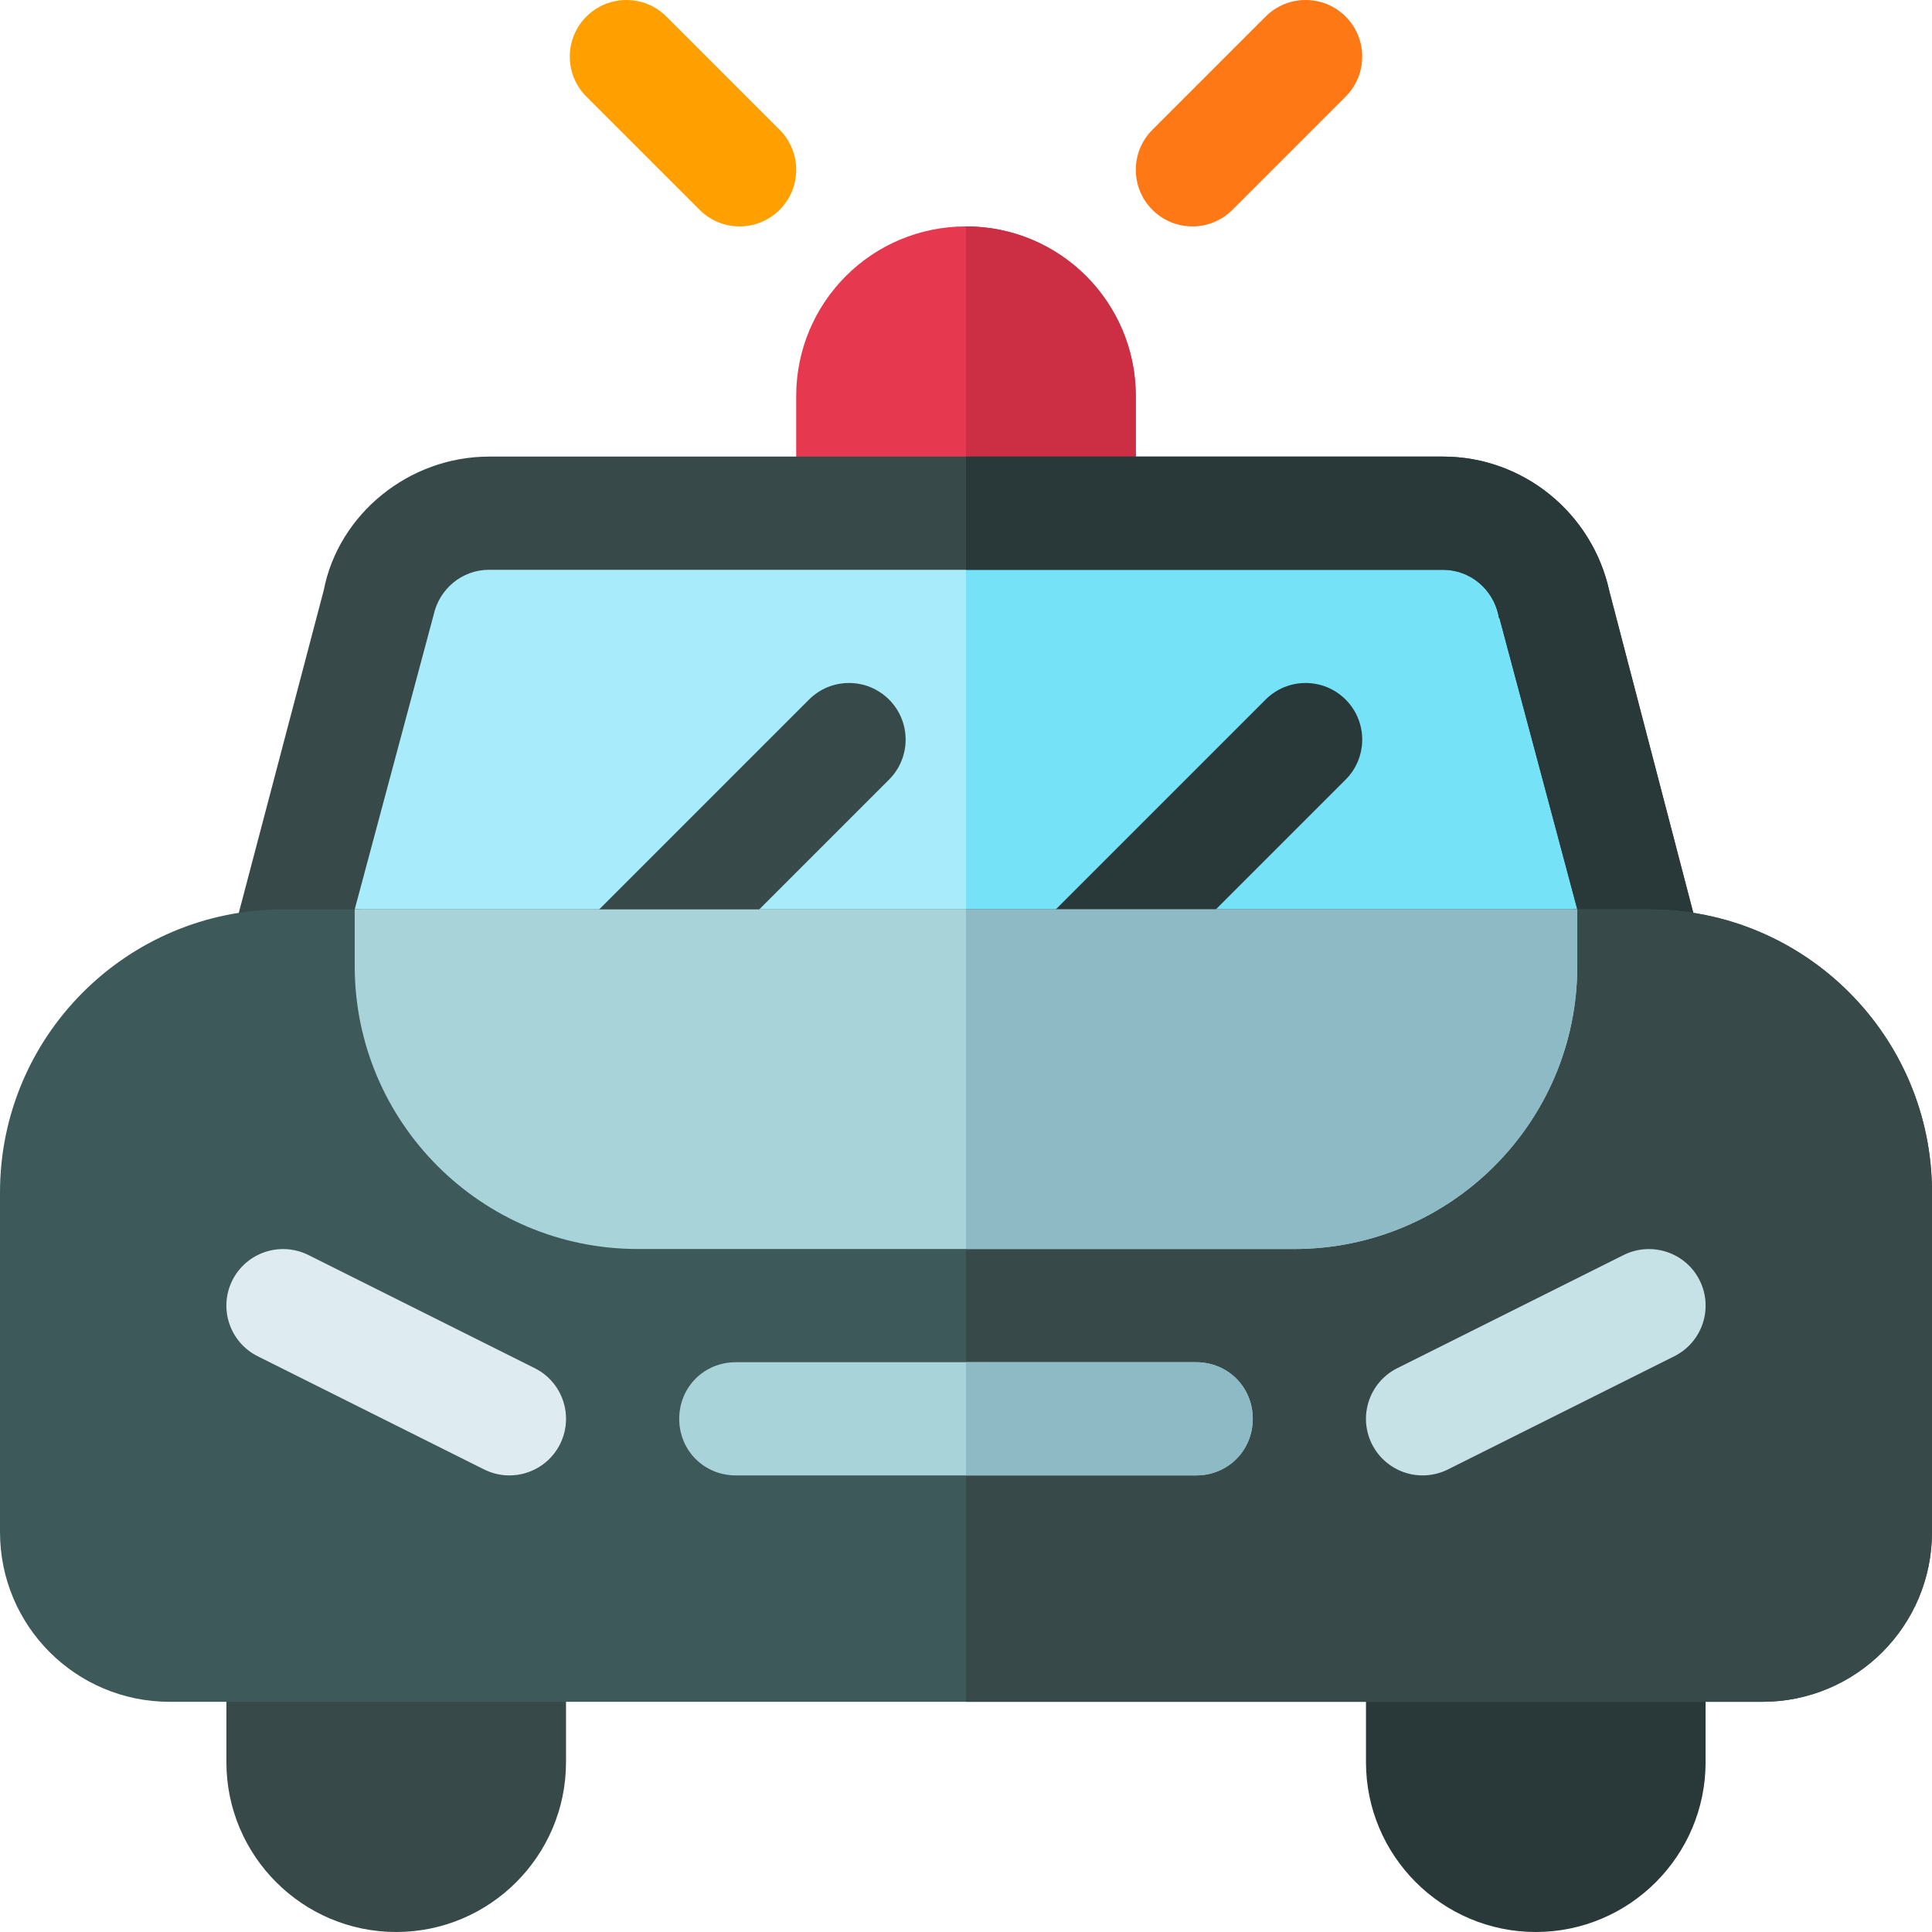 <svg height="512pt" viewBox="0 0 512 512" width="512pt" xmlns="http://www.w3.org/2000/svg"><path d="m256 60c-24.902 0-45 20.098-45 45v31c0 8.398 6.598 15 15 15h60c8.402 0 15-6.602 15-15v-31c0-24.902-20.098-45-45-45zm0 0" fill="#e63950"/><path d="m185.395 55.605-30-30c-5.859-5.859-5.859-15.352 0-21.211 5.859-5.859 15.352-5.859 21.211 0l30 30c5.859 5.859 5.859 15.352 0 21.211s-15.352 5.859-21.211 0zm0 0" fill="#ff9f00"/><path d="m305.395 55.605c-5.859-5.859-5.859-15.352 0-21.211l30-30c5.859-5.859 15.352-5.859 21.211 0s5.859 15.352 0 21.211l-30 30c-5.859 5.859-15.352 5.859-21.211 0zm0 0" fill="#ff7816"/><path d="m301 105v31c0 8.398-6.598 15-15 15h-30v-91c24.902 0 45 20.098 45 45zm0 0" fill="#cc2e43"/><path d="m437 256h-362l25.199-96c2.699-13.801 15-24 29.402-24h252.797c14.402 0 26.703 10.199 29.402 24zm0 0" fill="#a8ebfa"/><path d="m437 256h-181v-120h126.398c14.402 0 26.703 10.199 29.402 24zm0 0" fill="#76e2f8"/><path d="m451.398 252.102-24.898-95.402c-4.5-20.699-22.801-35.699-44.102-35.699h-252.797c-21.301 0-39.902 15.301-43.801 35.398l-25.199 95.703c-2.562 9.586 4.258 18.898 14.398 18.898h362c10.141 0 16.961-9.312 14.398-18.898zm-357.398-11.102 20.902-78c1.5-6.898 7.5-12 14.699-12h252.801c7.199 0 13.199 5.098 14.699 12 0 .301 0 .602.301.898l20.598 77.102zm0 0" fill="#384949"/><path d="m437 271h-181v-30h162l-20.602-77.102c-.297-.297-.297-.598-.297-.898-1.5-6.898-7.5-12-14.703-12h-126.398v-30h126.398c21.301 0 39.602 15 44.102 35.699l24.898 95.402c2.562 9.586-4.258 18.898-14.398 18.898zm0 0" fill="#293939"/><path d="m105 512c-24.812 0-45-20.188-45-45v-31c0-8.289 6.711-15 15-15h60c8.293 0 15 6.711 15 15v31c0 24.812-20.188 45-45 45zm0 0" fill="#384949"/><path d="m407 512c-24.812 0-45-20.188-45-45v-31c0-8.289 6.711-15 15-15h60c8.293 0 15 6.711 15 15v31c0 24.812-20.188 45-45 45zm0 0" fill="#293939"/><path d="m165 271c-3.836 0-7.676-1.465-10.605-4.395-5.859-5.859-5.859-15.352 0-21.211l60-60c5.859-5.859 15.352-5.859 21.211 0s5.859 15.352 0 21.211l-60 60c-2.93 2.93-6.766 4.395-10.605 4.395zm0 0" fill="#384949"/><path d="m275.395 266.605c-5.859-5.859-5.859-15.352 0-21.211l60-60c5.859-5.859 15.352-5.859 21.211 0s5.859 15.352 0 21.211l-60 60c-5.859 5.859-15.352 5.859-21.211 0zm0 0" fill="#293939"/><path d="m437 241h-20l-161 15-161-15h-20c-41.398 0-75 33.602-75 75v90c0 24.898 20.098 45 45 45h422c24.902 0 45-20.102 45-45v-90c0-41.398-33.602-75-75-75zm0 0" fill="#3e5959"/><path d="m512 316v90c0 24.898-20.098 45-45 45h-211v-195l162-15h19c41.398 0 75 33.602 75 75zm0 0" fill="#384949"/><path d="m94 241v15c0 41.398 33.602 75 75 75h174c41.398 0 75-33.602 75-75v-15zm0 0" fill="#a8d3d8"/><path d="m418 241v15c0 41.398-33.602 75-75 75h-87v-90zm0 0" fill="#8ebac5"/><path d="m332 376c0 8.398-6.598 15-15 15h-122c-8.402 0-15-6.602-15-15 0-8.402 6.598-15 15-15h122c8.402 0 15 6.598 15 15zm0 0" fill="#a8d3d8"/><path d="m363.582 382.711c-3.707-7.414-.703-16.422 6.711-20.129l60-30c7.41-3.66 16.418-.688 20.125 6.711 3.707 7.41.703 16.418-6.707 20.125l-60 30c-7.488 3.719-16.441.641-20.129-6.707zm0 0" fill="#c6e2e7"/><path d="m128.293 389.418-60-30c-7.414-3.707-10.418-12.715-6.711-20.125 3.723-7.398 12.699-10.371 20.129-6.711l60 30c7.41 3.707 10.414 12.715 6.707 20.129-3.688 7.348-12.641 10.426-20.125 6.707zm0 0" fill="#deecf1"/><path d="m332 376c0 8.398-6.598 15-15 15h-61v-30h61c8.402 0 15 6.598 15 15zm0 0" fill="#8ebac5"/></svg>